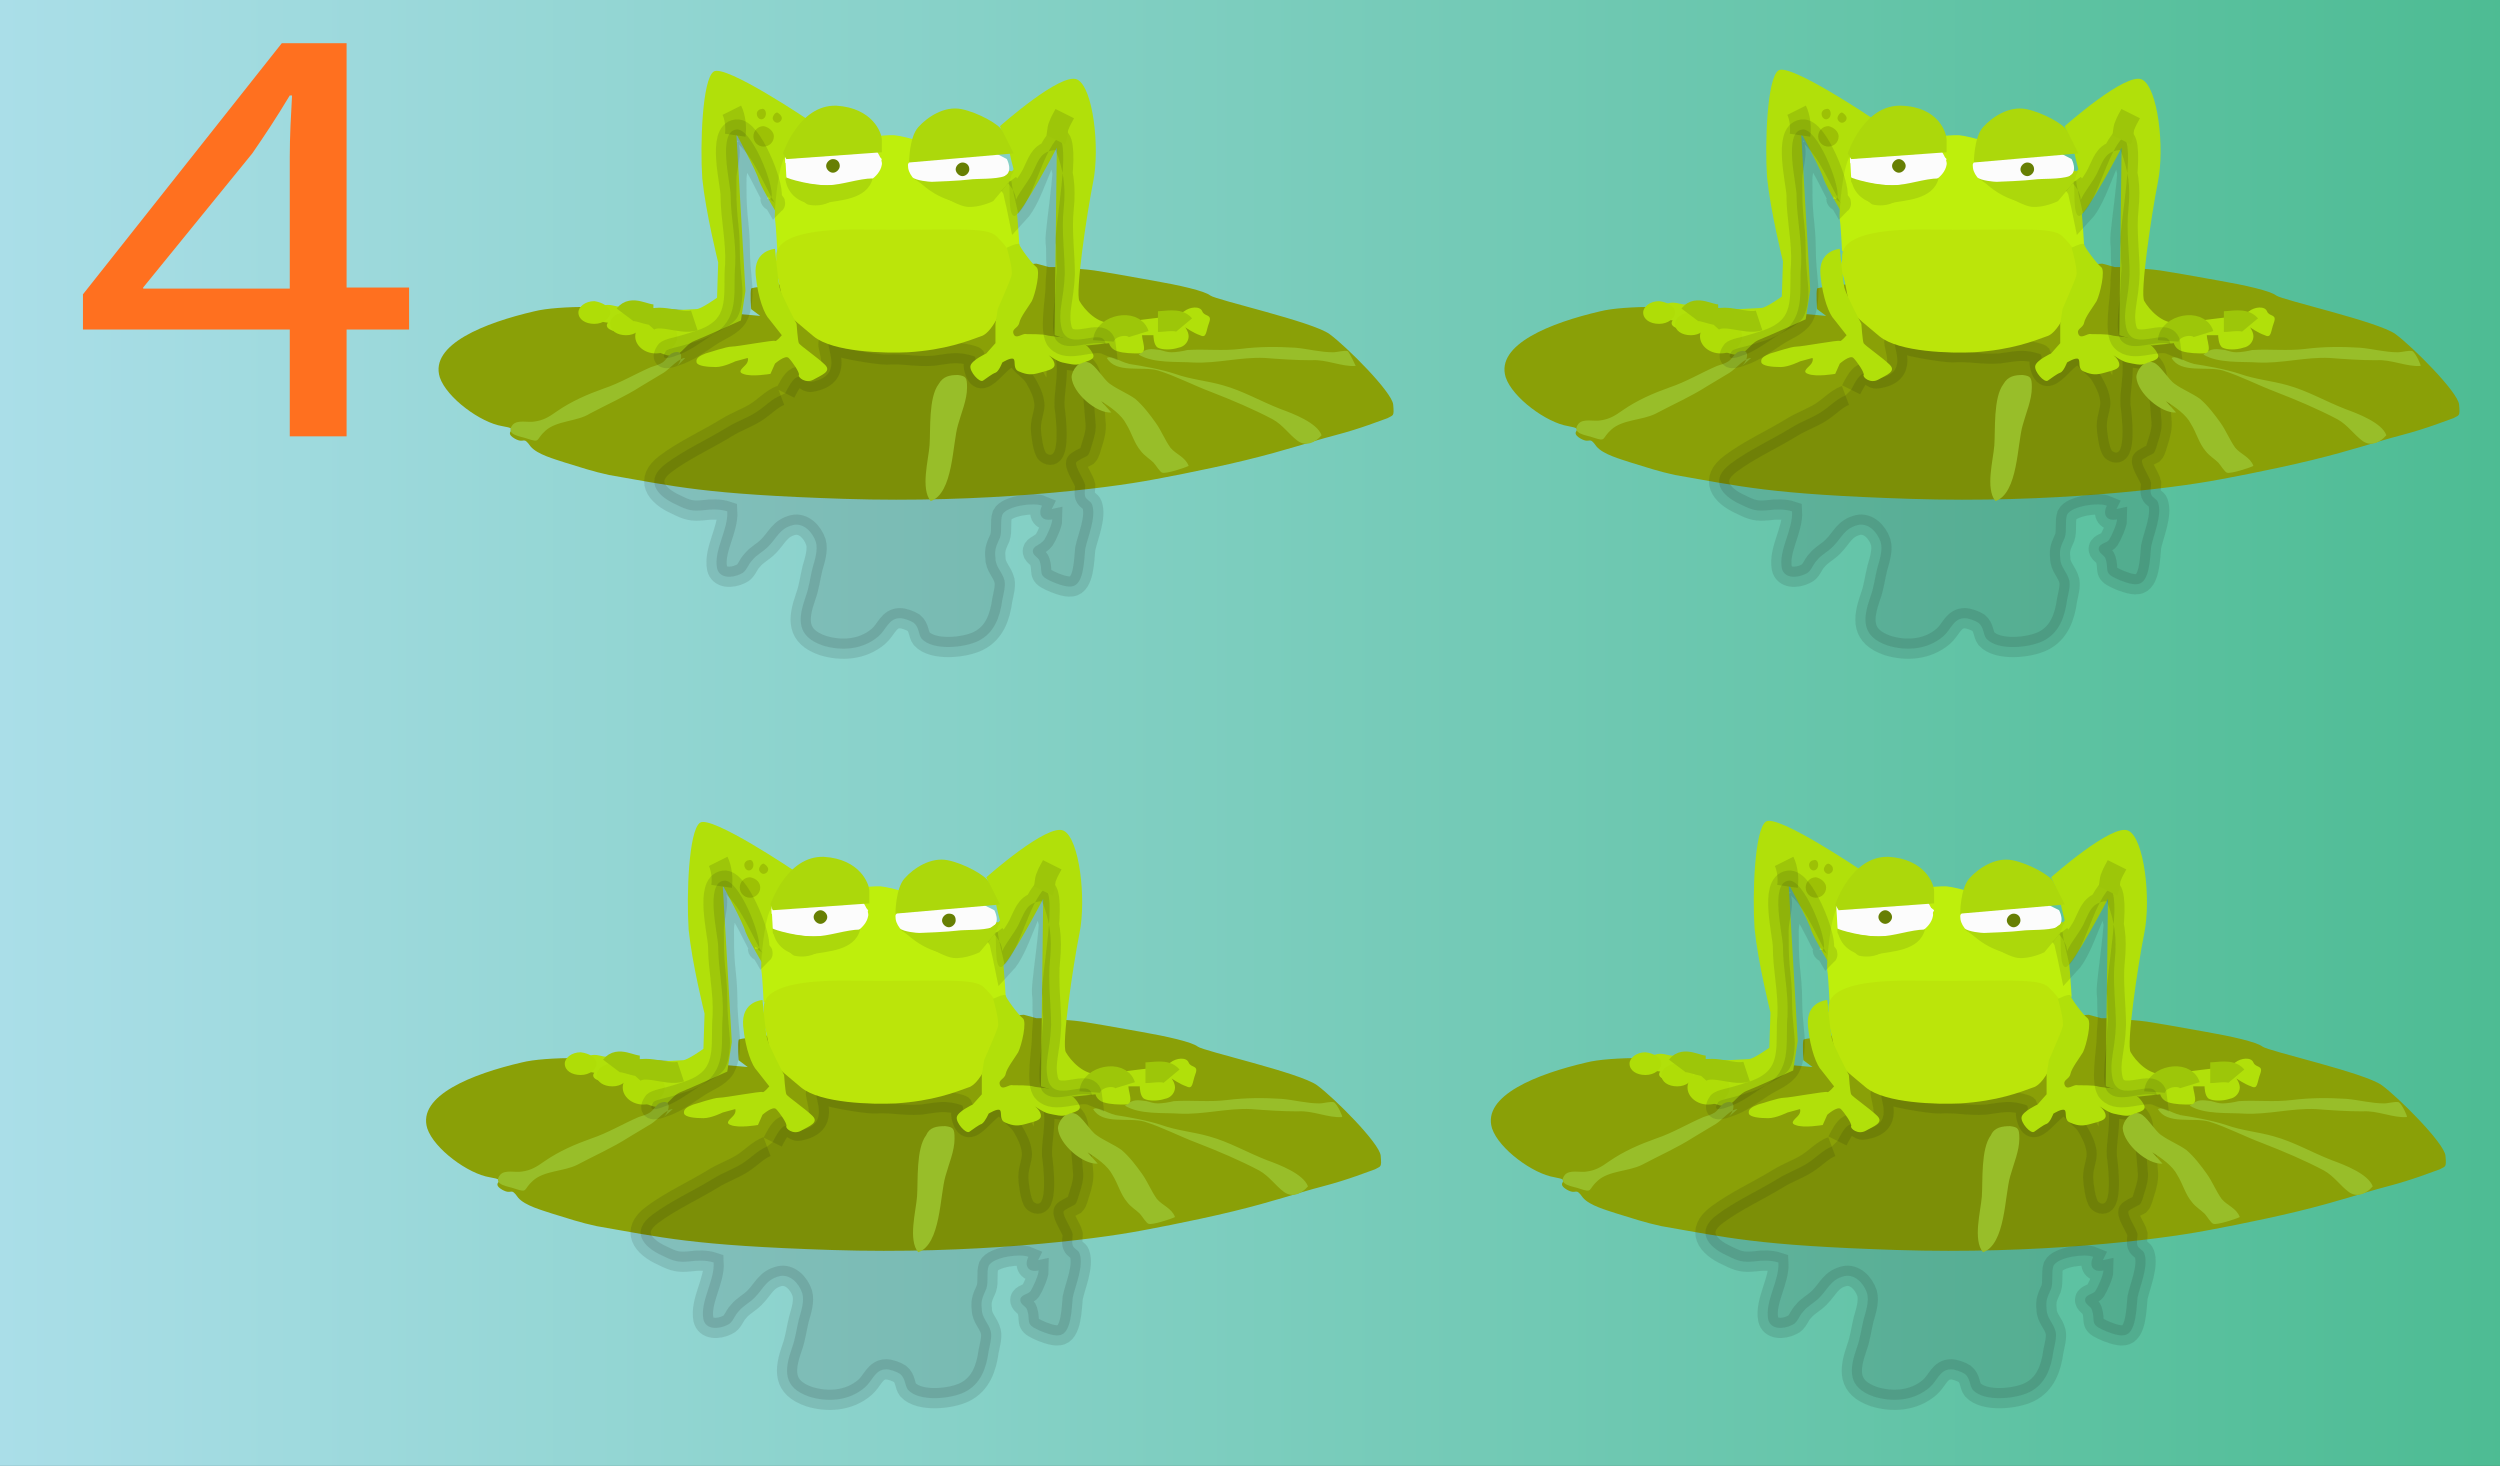 <svg xmlns="http://www.w3.org/2000/svg" version="1.0" viewBox="0 0 220 129"><rect x="0" y="0" width="220" height="129" fill="#333333" stroke="none"/><switch><g><linearGradient id="a" x2="220.72" y1="64.75" y2="64.75" gradientUnits="userSpaceOnUse"><stop offset="0" stop-color="#aadee8"/><stop offset="1" stop-color="#4dbc93"/></linearGradient><path fill="url(#a)" d="M0 0h220.7v129.5H0z"/><path fill="#FF701F" d="M25.5 38.5V29H7.3v-3.1L24.8 3.8h5.7v21.5H36V29h-5.5v9.4h-5zm0-13.2V13.8c0-1.8.1-3.6.2-5.4h-.2c-1.2 2-2.2 3.5-3.3 5.1l-9.6 11.8v.1h12.9z"/><path fill="#8AA007" d="M183.8 89.3s-25 1.8-25.1 2.2c-.1.4 0 1.8 0 1.8l.8.6s-15.6-1.5-19.9-.4c-4.3 1-9.2 2.9-8.3 5.8.6 1.8 3.6 4 5.5 4.3 1.7.3-.1.4 1.1 1.1.9.5.7-.3 1.4.7.6.7 2.1 1.1 3 1.4 1.3.4 2.5.8 3.9 1.1 5.8 1 8.3 1.7 20.7 2.1 12.4.4 23-.9 27.2-1.7 0 0 4.4-.8 8.1-1.7 3.7-.9 5.6-1.6 7.9-2.2 2.3-.6 4-1.3 4.6-1.5.5-.3.6-.1.5-1.2-.1-1.1-4.1-5.1-5.6-6.2-1.5-1.1-10-3-10.5-3.4-.5-.4-2.7-.9-5-1.3-2.2-.4-4.5-.8-5.2-.9-.6-.1-2.2-.2-3.4-.3h-.6"/><path fill="#B1E00A" d="M153.6 94.3s-1.5-.1-2.5 0c-.7.1-1.1.4-1.3.9l-.3.6c-.4 1 .3.9 1.6 1.4 1.4.5 1.6-.8 2.6-1.2 1-.4 4.1-1.8 4.1-1.8l.4-2.6-.8-13.8s1.8 3.3 2 4.1c.3.8 1.8 3.3 1.8 3.3l.2-3.2s1.1-1.6.7-2.3c-.5-.7.3-1.1.5-1.7.2-.6 1.2-1.4 1.2-1.4s-7.4-5-8.4-4.3c-1 .7-1.2 6.4-1 9.4.3 3 1.4 7.4 1.4 7.4l-.1 3.1s-1.4 1-1.8 1c-.4 0-3.8.3-4.5 0-.7-.3-1.8-.3-2.2-.3-.4 0-1-.3-1.5-.1-.6.1-1.5 1.2-1.5 1.2l1.9.3s-.4.4.4.7c.8.3 2 0 2 0l5.1-.7z"/><path fill="#0A0A0A" stroke="#0A0A0A" stroke-width="1.782" d="M161.2 100.9c-.8.3-1.4 1-2.2 1.5-.8.5-1.7.8-2.5 1.3-1.8 1.1-3.8 2-5.4 3.2-1.9 1.4-.9 2.8.9 3.6 1 .5 1.4.6 2.4.5.7-.1 1.5-.1 2.1.1.1 1.6-1.2 3.4-.9 5 .2.9 1.3.9 2.1.5.5-.2.6-.8 1-1.2.4-.5.9-.7 1.4-1.2.8-.8 1-1.6 2.2-1.9.9-.2 1.7.6 2 1.5.2.7-.1 1.6-.3 2.3-.2.8-.3 1.7-.6 2.5-.7 2-.8 3.5 1.5 4.3 1.6.5 3.5.4 4.9-.8.7-.6.9-1.6 1.9-1.6.3 0 .9.2 1.2.4.5.4.4 1 .7 1.4 1 1.1 3.8.8 5 .2 1.4-.7 1.9-2.1 2.1-3.6.1-.5.3-1.2.2-1.7-.2-.8-.8-1.2-.8-2-.1-.8.1-1.1.4-1.8.2-.6 0-1.4.2-2 .4-.8 2.8-1.1 3.5-.8-.4.8 0 1.4.9 1.2 0 .4-.5 1.5-.7 1.8-.2.3-.8.3-.9.7-.1.5.5.6.6 1 .3.9-.2 1.2.9 1.7.4.2 1.4.6 1.9.5 1.1-.1 1.1-2.4 1.2-3.3.2-1 1-2.8.6-3.9-.1-.3-.5-.4-.6-.7-.1-.3 0-.7 0-1-.1-.5-.9-1.6-.8-2 0-.1.8-.5 1-.6.2-.2.3-.7.4-1 .2-.6.4-1.3.3-2-.1-1.3-.2-2.6-.4-3.8-.2-1.7-1.7-1.6-3.1-1.7.3 1.3-.2 3-.1 4.3.1.6.6 4.9-.7 4-.3-.2-.5-1.8-.5-2.2 0-.9.4-1.5.3-2.3-.1-.8-.4-1.4-.8-2.1-.3-.5-.5-.6-.9-1-.2-.1-.7-.8-.9-.9-1.2-.4-3 3.7-3.6.9-.1-.4.3-.5.1-.9-.1-.1-1-.3-1.2-.3-.8-.1-1.7.1-2.5.2-1.6.1-2.5-.2-4.1-.1-.8 0-4.7-.6-5.1-1.1-.1.8 1.3 3-1.5 3.4-.5.1-.7-.6-1.3-.4-.4.2-.8 1-1 1.4" opacity=".11"/><path fill="#98BE29" d="M175.2 99.9c-.9 1.2-.7 4-.8 5.4-.1 1.3-.8 3.8.1 4.9 2-.7 1.9-5 2.4-6.7.3-1.1.8-2.2.8-3.3 0-.9-.1-1-.8-1.1-.7 0-1.4.1-1.7.8m14.2 1.5c.8.5 1.8 1.2 2.2 2 .5.8.7 1.7 1.3 2.4.3.4.8.7 1.1 1 .2.2.6.9.8.9.3.1 1.9-.4 2.3-.6-.3-.8-1.1-1-1.6-1.6-.5-.7-.8-1.5-1.3-2.2-.5-.7-1.1-1.5-1.8-2.1-.7-.5-1.5-.8-2.2-1.3-.6-.4-1.3-1.7-1.9-1.9-.8-.3-1.5.7-1.5 1.3.1 1.4 2.2 3.2 3.5 3.1m1.4-4.3c1.3.2 3 .5 4.2.9 1.4.5 2.8.6 4.2 1 1.8.5 3.3 1.4 5.1 2.1 1.1.4 3.2 1.2 3.6 2.3-.6.7-1.4 1-2.1.5-.8-.6-1.3-1.4-2.2-1.9-1.7-.9-3.6-1.7-5.4-2.4-1.6-.6-3.1-1.4-4.7-1.9-1.4-.4-3.7.3-4.5-1.1.5-.3 1.5.6 2.2.5m19.7.2c-1.2.1-2.6-.6-3.9-.5-1.4 0-2.8-.1-4.1-.2-2.1-.1-4.2.5-6.3.4-1.4-.1-3.5.1-4.8-.7.7-.6 1.1-.5 1.9-.4.4.1.6.2 1 .2s1-.1 1.4-.2c1.6-.1 3.1.1 4.7-.1s3.2-.2 4.8-.1c1.1.1 2.2.4 3.3.4.4 0 1-.2 1.3-.1.3.2.8 1.3.7 1.3zm-58.9-.7c-.6 0-1.4 1-1.9 1.3-.7.4-1.3.8-2 1.2-1.4.9-3 1.6-4.5 2.4-1.2.6-2.9.5-3.9 1.4-.9.8-.4 1.1-1.6.7-.5-.2-2-.3-1.3-1.2.4-.5 1.4-.2 1.9-.3.8-.1 1.3-.4 2-.9 1.3-.9 2.7-1.5 4.1-2 1.5-.5 2.8-1.3 4.2-1.9.3-.1.7-.2 1-.4.3-.2.5-.6.8-.8 1.1-.5 1 .6.4 1.2"/><path fill="#BEEF0C" d="M182.3 87.7s-.2-3.8-.5-5.2c-.3-1.4-8.4-4.3-10.5-4.5-2.1-.1-9 1.3-9.6 1.9-.6.6-1 4.8-.9 5.5.1.6.2 2.8.2 2.8h10.3c1.3 0 6.1.9 6.6 1.1.4.3 4.4-1.6 4.4-1.6z"/><path fill="#BBE50A" d="M160.9 89c.1-.4-.9-2.8 7.4-2.7 8.3.1 11.1-.3 12 .6.9.9 1.8 1.9 1.4 3.6-.4 1.7-1.6 4.9-2.8 5.2-1.1.4-3.1 1.2-6.4 1.4-2 .1-6.6 0-8.3-1.4-.8-.7-2.3-1.8-2.6-2.5-.2-.8-.4-2.3-.6-2.8-.4-.6-.1-1.4-.1-1.4z"/><path fill="#AFDD07" d="M146.2 93.6c0 .5-.6 1-1.4 1-.8 0-1.4-.4-1.4-1 0-.5.6-1 1.4-1 .8.1 1.4.5 1.4 1zm2.8 1c0 .5-.6 1-1.4 1-.8 0-1.4-.4-1.4-1 0-.5.6-1 1.4-1 .8 0 1.4.5 1.4 1z"/><path fill="#AFDD07" d="M152.2 95.7c0 .8-.8 1.5-1.9 1.5-1 0-1.8-.7-1.8-1.5s.8-1.5 1.8-1.5 1.9.7 1.9 1.5z"/><path fill="#B1E00A" d="M160.8 88s-1.9.1-1.7 2.3c.2 2.1.8 3.5 1.2 3.9.4.5 1.1 1.4 1.1 1.4s-.5.6-.6.5c-.1-.1-3.3.5-3.8.5s-1.9.5-2.3.6c-.5.2-.9.4-.8.8.1.3.9.4 1.7.4.7 0 1.7-.5 1.7-.5l1.1-.3s.1.2-.1.5-.9.7-.3.9c.7.3 2.4 0 2.4 0l.4-.9s.9-.8 1.2-.5c.3.3 1 1.3.9 1.5-.1.2.6.8 1.3.4.7-.4 1.6-.7 1-1.3-.6-.6-2.2-1.7-2.3-1.9-.1-.2-.2-1.7-.2-1.7s-1.4-2.7-1.5-3.2c-.1-.5-.3-2.4-.3-2.4l-.1-1zm19.3 6.6v1.7l-.8.9s-1.3.6-1.4 1.1c-.1.5.8 1.5 1.1 1.3.3-.2.8-.6 1.1-.7.3-.1.6-.9.6-.9s.8-.5 1-.3c.2.2-.1.9.5 1.1.7.3 1.1.3 1.8.1.7-.2 1.3-.3 1.3-.7 0-.5-.6-.9-.6-.9s.8.6 1.3.7c.5.1 1.2.3 1.6.1.4-.2 1.3-.3 1.1-.8-.2-.5-.8-1.1-1.4-1.3-.6-.2-2.5-.3-2.7-.4-.3-.1-1.5-.1-1.8-.1-.3-.1-.9.5-1.1 0-.2-.5.4-.5.5-1 .1-.5.8-1.4 1.1-1.9.3-.6.8-2.7.4-3-.4-.3-1.5-1.8-1.5-2-.1-.2-1.1.3-1.1.3s.6 2 .4 2.5c-.1.4-1.2 2.9-1.2 2.9l-.2 1.3z"/><path fill="#B1E00A" d="M180.5 77.2s5.4-4.8 6.8-4.1c1.4.7 2 6 1.4 9-.6 3-1.6 9.9-1.2 10.5.4.7 1.6 2.1 3 1.9 1.3-.1 3.6-.4 3.6-.4s2.1-.2 2.6-.6c.5-.4 1.4-.5 1.6 0 .2.5.9.2.6 1-.3.8-.2 1.4-.8 1.1-.6-.2-1.3-.7-1.3-.7s.3.4.3.8-.3.9-.9 1c-.6.2-1.4.2-1.8 0-.4-.2-.4-1.1-.4-1.1h-1s0 .2.1.6c.1.5.2 1-.4 1-.5 0-1.3 0-1.9-.2-.6-.2-.7-.7-.7-.7l-1.9.2-2.9-.9.2-16.5s-3.1 5.9-3.7 6c-.6.1-.4-2.4-.5-3-.1-.6.4-1.1.4-1.1s-.3-1.1-.4-1.7c-.1-.6-.8-2.1-.8-2.1z"/><path fill="#FCFCFC" d="M170.2 80.1s-.7 1.5-1.2 1.6c-.4.1-3.3-.2-3.7 0-.4.2-2.2.7-2.5 0-.3-.6-1.1-1.3-1.1-1.3V80s3.4-.2 4.1-.3c.7 0 2.8.3 3.4 0 .5-.1 1 .4 1 .4z"/><path fill="#ACD80B" d="M169 81.8s-2.3 1.3-3.2 1.9c-.8.6-1.8.5-2.2.4-.4-.1-1.9-2-1.9-2V81s1.1-.8 1.1 0 1.1 1.2 1.8 1c.7-.2 2.7-.3 2.7-.3l1.7.1zm5-.1l6.6-.7 1.1.2s-.5.7-.5 1c-.1.2-1.3 1.6-1.3 1.6s-1.2.6-2.3.5c-1.2-.1-4.7-2.5-4.7-2.5"/><path fill="#FCFCFC" d="M161.6 79.9s.1 1.6.1 1.8c0 .1 2.4.8 3.9.7 1.5-.1 2.7 0 2.7 0s1.6-.6 1.8-1.8c.1-.4-.5-1.3-.5-1.3s-4.9-.2-5.4-.2c-.4 0-2 .3-2.3.2-.3-.1-.3.5-.3.5"/><path fill="#ACD80B" d="M161.5 79.6s1.4-4.3 4.7-4.2c3.2.2 4 2.4 4 3v1.1l-8.4.6-.3-.5z"/><path fill="#FCFCFC" d="M181.2 80.1s.6 1.1-.2 1.5c-.8.3-2.4.2-3.1.3-.7.1-3.1.2-3.3.2-.2 0-1.4-.1-1.7-.4-.3-.4-.4-.7-.4-1.1 0-.4 2-1.7 2.8-1.5.8.2 3-.1 3.6 0 .4 0 2.3 1 2.3 1z"/><path fill="#ACD80B" d="M172.5 80.4s0-2.2.8-3.1c.8-.9 2.3-1.9 3.8-1.6 1.5.3 3.4 1.4 3.6 1.9l1 2-9.2.8z"/><path fill="#677F03" d="M177.8 81c0 .3-.3.6-.6.6s-.6-.3-.6-.6.3-.6.6-.6.6.2.6.6z"/><path fill="#9DC105" d="M160.7 78.1c0 .5-.4.9-.9.9s-.9-.4-.9-.9.4-.9.9-.9c.5.1.9.5.9.9zm-.7-2c0 .3-.2.5-.4.5s-.4-.2-.4-.5c0-.2.2-.4.4-.4.2-.1.4.1.4.4zm1.3.4c0 .2-.2.4-.4.4s-.4-.2-.4-.4.2-.5.4-.5c.3.1.4.3.4.5z"/><path fill="none" stroke="#9DC609" stroke-width="1.825" d="M157.3 78c.1-.7 0-1.6-.3-2.2m-7.5 18.7c.9-1 3 .2 4.2-.2m-6.1-.5c.6-.8 1.7 0 2.5 0m42.6 1.7c-.4-1.3-3-.8-3.1.6m4.9-1.7c.7 0 1.8-.3 2.3.3"/><path fill="#0A0A0A" stroke="#0A0A0A" stroke-width="1.782" d="M160.5 83.4c.2-1.1-1.8-6.1-3.1-5.9-1.7.2-.5 4.8-.5 5.8 0 2 .5 4 .4 6.1-.2 2.1.4 4.5-1.6 5.9-.8.6-2 .9-3 1.2-.3.1-1.4.3-1.5.5-.6.9.4.6.9.4 1-.3 2.1-1.1 3-1.7.9-.6 1.9-.9 2.4-1.7.4-.7.5-2.1.4-2.9-.1-1.1-.2-2-.2-3.1 0-1-.1-2-.2-2.9-.1-1.1-.1-2-.1-3.2 0-.9.5-2.2.2-3.1 1.4 1.3 2.3 3.7 3.2 5.2.1-.1-.4-.2-.4-.4m21.1-1.6c.1.9.4 1.9.6 2.9 1.4-1.5 2.1-5.2 3.5-6.7 1.2.3-.3 7.9-.2 9.2.1.7 0 1.4.1 2.1 0 .6-.1 1.1-.1 1.8 0 1.1-.6 4.1.1 4.8 1 1.1 3.1-.2 4.3.3-.2-1.7-3.4.9-3.9-1.5-.3-1.5.2-2.3.3-4.7 0-1.7-.3-3.9-.1-5.7.2-2 0-3.4-.7-5.2-1.3.1-1.5.9-1.9 1.7-.4 1-1.2 1.8-1.6 2.7 0-.6-.4-1.1-.7-1.5" opacity=".11"/><path fill="none" stroke="#9DC609" stroke-width="1.825" d="M186.3 76.1c-.1.2-.4.7-.5 1-.2.4-.1.9-.3 1.3"/><path fill="#ACD80B" d="M161.7 81.8c.2 1.7 1.8 2.5 3.3 2.2 1.5-.3 3.9-.3 4.4-2.2-1.2 0-2.8.6-4 .6-1.2 0-2.6-.2-3.7-.6m11.6.2c1.2 1.2 2.8 2 4.5 2 .8 0 1.6-.2 2.2-.6.6-.4 1.6-1.4 1.5-2.1-.3 0-.6.4-1 .6-.3.1-.7.1-1 .2-.7.1-1.4.1-2.1.1-.7 0-1.3-.1-2 0-.6 0-1.3.1-2.1-.2"/><path fill="#677F03" d="M166.5 80.7c0 .3-.3.6-.6.6s-.6-.3-.6-.6.3-.6.6-.6.6.3.6.6z"/><path fill="#8AA007" d="M90.1 89.3s-25 1.8-25.1 2.2c-.1.4 0 1.8 0 1.8l.8.6s-15.6-1.5-19.9-.4c-4.3 1-9.2 2.9-8.3 5.8.6 1.8 3.6 4 5.5 4.3 1.8.3-.1.4 1.1 1.1.9.5.7-.3 1.4.7.6.7 2.1 1.1 3 1.4 1.3.4 2.5.8 3.9 1.1 5.8 1 8.3 1.7 20.7 2.1 12.4.4 23-.9 27.2-1.7 0 0 4.4-.8 8.1-1.7 3.7-.9 5.6-1.6 7.9-2.2 2.3-.6 4-1.3 4.6-1.5.5-.3.6-.1.5-1.2-.1-1.1-4.1-5.1-5.6-6.2-1.5-1.1-10-3-10.5-3.4-.5-.4-2.7-.9-5-1.3-2.2-.4-4.5-.8-5.2-.9-.6-.1-2.2-.2-3.4-.3h-.6"/><path fill="#B1E00A" d="M59.8 94.3s-1.5-.1-2.5 0c-.7.1-1.1.4-1.3.9-.1.2-.2.4-.3.7-.4 1 .3.9 1.6 1.4 1.4.5 1.6-.8 2.6-1.2 1-.4 4.1-1.8 4.1-1.8l.4-2.6-.8-13.8s1.8 3.3 2 4.1c.3.8 1.8 3.3 1.8 3.3l.2-3.2s1.1-1.6.7-2.3c-.5-.7.3-1.1.5-1.7.2-.6 1.2-1.4 1.2-1.4s-7.4-5-8.4-4.3c-1 .7-1.2 6.4-1 9.4.3 3 1.4 7.4 1.4 7.4l-.1 3.1s-1.4 1-1.8 1c-.4 0-3.8.3-4.5 0-.7-.3-1.8-.3-2.2-.3-.4 0-1-.3-1.5-.1-.6.1-1.5 1.2-1.5 1.2l1.9.3s-.4.4.4.7c.8.3 2 0 2 0l5.1-.8z"/><path fill="#0A0A0A" stroke="#0A0A0A" stroke-width="1.782" d="M67.5 100.9c-.8.3-1.4 1-2.2 1.5-.8.5-1.7.8-2.5 1.3-1.8 1.1-3.8 2-5.4 3.2-1.9 1.4-.9 2.8.9 3.6 1 .5 1.4.6 2.4.5.7-.1 1.5-.1 2.1.1.1 1.6-1.2 3.4-.9 5 .2.9 1.3.9 2.1.5.5-.2.6-.8 1-1.2.4-.5.9-.7 1.4-1.2.8-.8 1-1.6 2.2-1.9.9-.2 1.7.6 2 1.5.2.7-.1 1.6-.3 2.3-.2.8-.3 1.7-.6 2.5-.7 2-.8 3.5 1.5 4.3 1.6.5 3.5.4 4.9-.8.7-.6.9-1.6 1.9-1.6.3 0 .9.2 1.2.4.5.4.4 1 .7 1.4 1 1.1 3.8.8 5 .2 1.4-.7 1.9-2.1 2.1-3.6.1-.5.3-1.2.2-1.7-.2-.8-.8-1.2-.8-2-.1-.8.1-1.1.4-1.8.2-.6 0-1.4.2-2 .4-.8 2.8-1.1 3.5-.8-.4.8 0 1.4.9 1.2 0 .4-.5 1.5-.7 1.8-.2.3-.8.3-.9.7-.1.5.5.6.6 1 .3.9-.2 1.2.9 1.7.4.2 1.4.6 1.9.5 1.1-.1 1.1-2.4 1.2-3.3.2-1 1-2.8.6-3.9-.1-.3-.5-.4-.6-.7-.1-.3 0-.7 0-1-.1-.5-.9-1.6-.8-2 0-.1.8-.5 1-.6.2-.2.3-.7.4-1 .2-.6.4-1.3.3-2-.1-1.3-.2-2.6-.4-3.8-.2-1.7-1.7-1.6-3.1-1.7.3 1.3-.2 3-.1 4.3.1.6.6 4.9-.7 4-.3-.2-.5-1.8-.5-2.2 0-.9.4-1.5.3-2.3-.1-.8-.4-1.4-.8-2.1-.3-.5-.5-.6-.9-1-.2-.1-.7-.8-.9-.9-1.2-.4-3 3.7-3.6.9-.1-.4.3-.5.1-.9-.1-.1-1-.3-1.2-.3-.8-.1-1.7.1-2.5.2-1.6.1-2.5-.2-4.1-.1-.8 0-4.7-.6-5.1-1.1-.1.8 1.3 3-1.5 3.5-.5.1-.7-.6-1.3-.4-.4.2-.8 1-1 1.4" opacity=".11"/><path fill="#98BE29" d="M81.5 99.9c-.9 1.2-.7 4-.8 5.4-.1 1.3-.8 3.8.1 4.9 2-.7 1.9-5 2.4-6.7.3-1.1.8-2.2.8-3.3 0-.9-.1-1-.8-1.1-.8 0-1.4.1-1.7.8m14.2 1.5c.8.5 1.8 1.2 2.2 2 .5.8.7 1.7 1.3 2.4.3.4.8.7 1.1 1 .2.2.6.9.8.9.3.1 1.9-.4 2.3-.6-.3-.8-1.1-1-1.6-1.6-.5-.7-.8-1.5-1.3-2.2-.5-.7-1.1-1.5-1.8-2.1-.7-.5-1.5-.8-2.2-1.3-.6-.4-1.3-1.7-1.9-1.9-.8-.3-1.5.7-1.5 1.3.1 1.4 2.2 3.2 3.5 3.1m1.4-4.3c1.3.2 3 .5 4.2.9 1.4.5 2.8.6 4.2 1 1.8.5 3.3 1.4 5.1 2.1 1.1.4 3.2 1.2 3.6 2.3-.6.7-1.4 1-2.1.5-.8-.6-1.3-1.4-2.2-1.9-1.7-.9-3.6-1.7-5.4-2.4-1.6-.6-3.1-1.4-4.7-1.9-1.4-.4-3.7.3-4.5-1.1.5-.3 1.5.6 2.2.5m19.7.2c-1.2.1-2.6-.6-3.9-.5-1.4 0-2.8-.1-4.1-.2-2.1-.1-4.2.5-6.3.4-1.4-.1-3.5.1-4.8-.7.7-.6 1.1-.5 1.9-.4.4.1.6.2 1 .2s1-.1 1.4-.2c1.6-.1 3.1.1 4.7-.1s3.2-.2 4.8-.1c1.1.1 2.2.4 3.3.4.4 0 1-.2 1.3-.1.3.2.8 1.3.7 1.3zm-58.9-.7c-.6 0-1.4 1-1.9 1.3-.7.4-1.3.8-2 1.2-1.4.9-3 1.6-4.5 2.4-1.2.6-2.9.5-3.9 1.4-.9.8-.4 1.1-1.6.7-.5-.2-2-.3-1.3-1.2.4-.5 1.4-.2 1.9-.3.8-.1 1.3-.4 2-.9 1.3-.9 2.7-1.5 4.1-2 1.5-.5 2.8-1.3 4.2-1.9.3-.1.7-.2 1-.4.3-.2.5-.6.8-.8 1.1-.5 1 .6.4 1.2"/><path fill="#BEEF0C" d="M88.5 87.7s-.2-3.8-.5-5.2c-.3-1.4-8.4-4.3-10.5-4.5-2.1-.1-9 1.3-9.6 1.9-.6.6-1 4.8-.9 5.5.1.6.2 2.8.2 2.8h10.3c1.3 0 6.1.9 6.6 1.1.5.3 4.4-1.6 4.4-1.6z"/><path fill="#BBE50A" d="M67.2 89c.1-.4-.9-2.8 7.4-2.7 8.3.1 11.1-.3 12 .6.9.9 1.8 1.9 1.4 3.6-.4 1.7-1.6 4.9-2.8 5.2-1.1.4-3.1 1.2-6.4 1.4-2 .1-6.6 0-8.3-1.4-.8-.7-2.3-1.8-2.6-2.5-.2-.8-.4-2.3-.6-2.8-.4-.6-.1-1.4-.1-1.4z"/><path fill="#AFDD07" d="M52.5 93.6c0 .5-.6 1-1.4 1-.8 0-1.4-.4-1.4-1 0-.5.6-1 1.4-1 .8.1 1.4.5 1.4 1zm2.8 1c0 .5-.6 1-1.4 1-.8 0-1.4-.4-1.4-1 0-.5.6-1 1.4-1 .8 0 1.4.5 1.4 1z"/><path fill="#AFDD07" d="M58.5 95.7c0 .8-.8 1.5-1.9 1.5-1 0-1.8-.7-1.8-1.5s.8-1.5 1.8-1.5 1.9.7 1.9 1.5z"/><path fill="#B1E00A" d="M67.1 88s-1.9.1-1.7 2.3c.2 2.1.8 3.5 1.2 3.9.4.5 1.1 1.4 1.1 1.4s-.5.6-.6.5c-.1-.1-3.3.5-3.8.5s-1.9.5-2.3.6c-.5.2-.9.4-.8.8.1.3.9.4 1.7.4.7 0 1.7-.5 1.7-.5l1.1-.3s.1.2-.1.5-.9.7-.3.9c.7.3 2.4 0 2.4 0l.4-.9s.9-.8 1.2-.5c.3.3 1 1.3.9 1.5-.1.2.6.8 1.3.4.7-.4 1.6-.7 1-1.3-.6-.6-2.2-1.7-2.3-1.9-.1-.2-.2-1.7-.2-1.7s-1.4-2.7-1.5-3.2c-.1-.5-.3-2.4-.3-2.4l-.1-1zm19.3 6.6v1.7l-.8.9s-1.3.6-1.4 1.1c-.1.5.8 1.5 1.1 1.3.3-.2.8-.6 1.1-.7.3-.2.6-.9.6-.9s.8-.5 1-.3c.2.2-.1.9.5 1.1.7.3 1.1.3 1.8.1.7-.2 1.3-.3 1.3-.7 0-.5-.6-.9-.6-.9s.8.6 1.3.7c.5.1 1.2.3 1.6.1.4-.2 1.3-.3 1.1-.8-.2-.5-.8-1.1-1.4-1.3-.6-.2-2.5-.3-2.7-.4-.3-.1-1.5-.1-1.8-.1-.3-.1-.9.5-1.1 0-.2-.5.4-.5.5-1 .1-.5.8-1.4 1.1-1.9.3-.6.8-2.7.4-3s-1.5-1.8-1.5-2c-.1-.2-1.1.3-1.1.3s.6 2 .4 2.5c-.1.4-1.2 2.9-1.2 2.9l-.2 1.3z"/><path fill="#B1E00A" d="M86.8 77.2s5.4-4.8 6.8-4.1c1.4.7 2 6 1.4 9-.6 3-1.6 9.9-1.2 10.5.4.7 1.6 2.1 3 1.9 1.3-.1 3.6-.4 3.6-.4s2.1-.2 2.6-.6c.5-.4 1.4-.5 1.6 0 .2.5.9.2.6 1-.3.8-.2 1.4-.8 1.1-.6-.2-1.3-.7-1.3-.7s.3.4.3.8-.3.9-.9 1c-.6.2-1.4.2-1.8 0-.4-.2-.4-1.1-.4-1.1h-1s0 .2.1.6c.1.5.2 1-.4 1-.5 0-1.3 0-1.9-.2-.6-.2-.7-.7-.7-.7l-1.9.2-2.9-.9.2-16.5s-3.1 5.9-3.7 6c-.6.1-.4-2.4-.5-3-.1-.6.4-1.1.4-1.1s-.3-1.1-.4-1.7c-.2-.6-.8-2.1-.8-2.1z"/><path fill="#FCFCFC" d="M76.4 80.1s-.7 1.5-1.2 1.6c-.4.1-3.3-.2-3.7 0-.4.2-2.2.7-2.5 0-.3-.7-1.1-1.3-1.1-1.3V80s3.4-.2 4.1-.3c.7 0 2.8.3 3.4 0 .6-.1 1 .4 1 .4z"/><path fill="#ACD80B" d="M75.3 81.8s-2.3 1.3-3.2 1.9c-.8.6-1.8.5-2.2.4-.4-.1-1.9-2-1.9-2V81s1.1-.8 1.1 0 1.1 1.2 1.8 1c.7-.2 2.7-.3 2.7-.3l1.7.1zm5-.1l6.6-.7 1.1.2s-.5.7-.5 1c-.1.2-1.3 1.6-1.3 1.6s-1.2.6-2.3.5c-1.2-.1-4.7-2.5-4.7-2.5"/><path fill="#FCFCFC" d="M67.9 79.9s.1 1.6.1 1.8c0 .1 2.4.8 3.9.7 1.5-.1 2.7 0 2.7 0s1.6-.6 1.8-1.8c.1-.4-.5-1.3-.5-1.3S71 79 70.5 79c-.4 0-2 .3-2.3.2-.3-.1-.3.5-.3.5"/><path fill="#ACD80B" d="M67.8 79.6s1.4-4.3 4.7-4.2c3.2.2 4 2.4 4 3v1.1l-8.5.6-.2-.5z"/><path fill="#FCFCFC" d="M87.5 80.1s.6 1.1-.2 1.5c-.8.3-2.4.2-3.1.3-.7.1-3.1.2-3.3.2-.2 0-1.4-.1-1.7-.4-.3-.4-.4-.7-.4-1.1 0-.4 2-1.7 2.8-1.5.8.2 3-.1 3.6 0 .4 0 2.3 1 2.3 1z"/><path fill="#ACD80B" d="M78.8 80.4s0-2.2.8-3.1c.8-.9 2.3-1.9 3.8-1.6 1.5.3 3.4 1.4 3.6 1.9l1 2-9.2.8z"/><path fill="#677F03" d="M84.1 81c0 .3-.3.6-.6.6s-.6-.3-.6-.6.3-.6.6-.6c.4 0 .6.2.6.6z"/><path fill="#9DC105" d="M66.9 78.1c0 .5-.4.9-.9.9s-.9-.4-.9-.9.4-.9.9-.9c.6.1.9.5.9.9zm-.6-2c0 .3-.2.5-.4.5s-.4-.2-.4-.5c0-.2.2-.4.4-.4.2-.1.4.1.4.4zm1.3.4c0 .2-.2.4-.4.4s-.4-.2-.4-.4.2-.5.4-.5c.2.1.4.3.4.5z"/><path fill="none" stroke="#9DC609" stroke-width="1.825" d="M63.5 78c.1-.7 0-1.6-.3-2.2m-7.5 18.7c.9-1 3 .2 4.2-.2m-6.1-.5c.6-.8 1.7 0 2.5 0M99 95.5c-.4-1.3-3-.8-3.1.6m4.9-1.7c.7 0 1.8-.3 2.3.3"/><path fill="#0A0A0A" stroke="#0A0A0A" stroke-width="1.782" d="M66.8 83.4c.2-1.1-1.8-6.1-3.1-5.9-1.7.2-.5 4.8-.5 5.8 0 2 .5 4 .4 6.1-.2 2.1.4 4.5-1.6 5.9-.8.6-2 .9-3 1.2-.3.1-1.4.3-1.5.5-.6.9.4.6.9.4 1-.3 2.1-1.1 3-1.7.9-.6 1.9-.9 2.4-1.7.4-.7.5-2.1.4-2.9-.1-1.1-.2-2.1-.2-3.2 0-1-.1-2-.2-2.9-.1-1.1-.1-2-.1-3.2 0-.9.5-2.2.2-3.1 1.4 1.3 2.3 3.7 3.2 5.2.1-.1-.4-.2-.4-.4M87.8 82c.1.9.4 1.9.6 2.9 1.4-1.5 2.1-5.2 3.5-6.7 1.2.3-.3 7.9-.2 9.2.1.7 0 1.4.1 2.1 0 .6-.1 1.1-.1 1.8 0 1.1-.6 4.1.1 4.8 1 1.1 3.1-.2 4.3.3-.2-1.7-3.4.9-3.9-1.5-.3-1.5.2-2.3.3-4.7 0-1.7-.3-3.9-.1-5.7.2-2 0-3.4-.7-5.2-1.3.1-1.5.9-1.9 1.7-.4 1-1.2 1.8-1.6 2.7 0-.6-.4-1.1-.7-1.5" opacity=".11"/><path fill="none" stroke="#9DC609" stroke-width="1.825" d="M92.6 76.1c-.1.2-.4.7-.5 1-.2.4-.1.9-.3 1.3"/><path fill="#ACD80B" d="M68 81.8c.2 1.7 1.8 2.5 3.3 2.2 1.5-.3 3.9-.3 4.4-2.2-1.2 0-2.8.6-4 .6-1.3 0-2.6-.2-3.7-.6m11.6.2c1.2 1.2 2.8 2 4.5 2 .8 0 1.6-.2 2.2-.6.6-.4 1.6-1.4 1.5-2.1-.3 0-.6.4-1 .6-.3.1-.7.1-1 .2-.7.1-1.4.1-2.1.1-.7 0-1.3-.1-2 0-.6 0-1.4.1-2.1-.2"/><path fill="#677F03" d="M72.8 80.7c0 .3-.3.6-.6.6s-.6-.3-.6-.6.3-.6.6-.6.6.3.6.6z"/><path fill="#8AA007" d="M185 23.2s-25 1.8-25.1 2.2c-.1.4 0 1.8 0 1.8l.8.6s-15.6-1.5-19.9-.4c-4.3 1-9.2 2.9-8.3 5.8.6 1.8 3.6 4 5.5 4.3 1.7.3-.1.4 1.1 1.1.9.5.7-.3 1.4.7.6.7 2.1 1.1 3 1.4 1.3.4 2.5.8 3.9 1.1 5.8 1 8.3 1.7 20.7 2.1 12.4.4 23-.9 27.2-1.7 0 0 4.4-.8 8.1-1.7 3.7-.9 5.6-1.6 7.9-2.2 2.3-.6 4-1.3 4.6-1.5.5-.3.6-.1.5-1.2-.1-1.1-4.1-5.1-5.6-6.2-1.5-1.1-10-3-10.5-3.4-.5-.4-2.7-.9-5-1.3-2.2-.4-4.5-.8-5.2-.9-.6-.1-2.2-.2-3.4-.3h-.6"/><path fill="#B1E00A" d="M154.7 28.2s-1.5-.1-2.5 0c-.7.1-1.1.4-1.3.9l-.3.6c-.4 1 .3.9 1.6 1.4 1.4.5 1.6-.8 2.6-1.2 1-.4 4.1-1.8 4.1-1.8l.4-2.6-.8-13.8s1.8 3.3 2 4.1c.3.8 1.8 3.3 1.8 3.3l.2-3.2s1.1-1.6.7-2.3c-.5-.7.3-1.1.5-1.7.2-.6 1.2-1.4 1.2-1.4s-7.4-5-8.4-4.3c-1 .7-1.2 6.4-1 9.4.3 3 1.4 7.4 1.4 7.4l-.1 3.1s-1.4 1-1.8 1c-.4 0-3.8.3-4.5 0-.7-.3-1.8-.3-2.2-.3-.4 0-1-.3-1.5-.1-.6.1-1.5 1.2-1.5 1.2l1.9.3s-.4.4.4.7c.8.3 2 0 2 0l5.1-.7z"/><path fill="#0A0A0A" stroke="#0A0A0A" stroke-width="1.782" d="M162.4 34.8c-.8.3-1.4 1-2.2 1.5-.8.5-1.7.8-2.5 1.3-1.8 1.1-3.8 2-5.4 3.2-1.9 1.4-.9 2.8.9 3.6 1 .5 1.4.6 2.4.5.7-.1 1.5-.1 2.1.1.1 1.6-1.2 3.4-.9 5 .2.9 1.3.9 2.1.5.5-.2.6-.8 1-1.2.4-.5.9-.7 1.4-1.2.8-.8 1-1.6 2.2-1.9.9-.2 1.7.6 2 1.5.2.7-.1 1.6-.3 2.3-.2.8-.3 1.7-.6 2.5-.7 2-.8 3.5 1.5 4.3 1.6.5 3.5.4 4.9-.8.7-.6.9-1.6 1.9-1.6.3 0 .9.2 1.2.4.5.4.4 1 .7 1.4 1 1.1 3.8.8 5 .2 1.4-.7 1.9-2.1 2.1-3.6.1-.5.3-1.2.2-1.7-.2-.8-.8-1.2-.8-2-.1-.8.1-1.1.4-1.8.2-.6 0-1.4.2-2 .4-.8 2.8-1.1 3.5-.8-.4.8 0 1.4.9 1.2 0 .4-.5 1.5-.7 1.8-.2.3-.8.3-.9.7-.1.5.5.6.6 1 .3.9-.2 1.2.9 1.7.4.2 1.4.6 1.9.5 1.1-.1 1.1-2.4 1.2-3.3.2-1 1-2.8.6-3.9-.1-.3-.5-.4-.6-.7-.1-.3 0-.7 0-1-.1-.5-.9-1.6-.8-2 0-.1.8-.5 1-.6.2-.2.3-.7.4-1 .2-.6.4-1.3.3-2-.1-1.3-.2-2.6-.4-3.8-.2-1.7-1.7-1.6-3.1-1.7.3 1.3-.2 3-.1 4.3.1.6.6 4.9-.7 4-.3-.2-.5-1.8-.5-2.2 0-.9.4-1.5.3-2.3-.1-.8-.4-1.4-.8-2.1-.3-.5-.5-.6-.9-1-.2-.1-.7-.8-.9-.9-1.2-.4-3 3.7-3.6.9-.1-.4.3-.5.1-.9-.1-.1-1-.3-1.2-.3-.8-.1-1.7.1-2.5.2-1.6.1-2.5-.2-4.1-.1-.8 0-4.7-.6-5.1-1.1-.1.8 1.3 3-1.5 3.4-.5.1-.7-.6-1.3-.4-.4.2-.8 1-1 1.4" opacity=".11"/><path fill="#98BE29" d="M176.3 33.8c-.9 1.2-.7 4-.8 5.4-.1 1.3-.8 3.8.1 4.9 2-.7 1.9-5 2.4-6.7.3-1.1.8-2.2.8-3.3 0-.9-.1-1-.8-1.1-.7 0-1.3.1-1.7.8m14.3 1.5c.8.5 1.8 1.2 2.2 2 .5.8.7 1.7 1.3 2.4.3.4.8.7 1.1 1 .2.2.6.9.8.9.3.1 1.9-.4 2.3-.6-.3-.8-1.1-1-1.6-1.6-.5-.7-.8-1.5-1.3-2.2-.5-.7-1.1-1.5-1.8-2.1-.7-.5-1.5-.8-2.2-1.3-.6-.4-1.3-1.7-1.9-1.9-.8-.3-1.5.7-1.5 1.3.1 1.4 2.2 3.2 3.5 3.1m1.4-4.3c1.3.2 3 .5 4.2.9 1.4.5 2.8.6 4.2 1 1.8.5 3.3 1.4 5.1 2.1 1.1.4 3.2 1.2 3.6 2.3-.6.7-1.4 1-2.1.5-.8-.6-1.3-1.4-2.2-1.9-1.7-.9-3.6-1.7-5.4-2.4-1.6-.6-3.1-1.4-4.7-1.9-1.4-.4-3.7.3-4.5-1.1.5-.3 1.5.6 2.2.5m19.7.2c-1.2.1-2.6-.6-3.9-.5-1.4 0-2.8-.1-4.1-.2-2.1-.1-4.2.5-6.3.4-1.4-.1-3.5.1-4.8-.7.7-.6 1.1-.5 1.9-.4.4.1.6.2 1 .2s1-.1 1.4-.2c1.6-.1 3.1.1 4.7-.1s3.2-.2 4.8-.1c1.1.1 2.2.4 3.3.4.4 0 1-.2 1.3-.1.3.2.8 1.3.7 1.3zm-58.9-.7c-.6 0-1.4 1-1.9 1.3-.7.4-1.3.8-2 1.2-1.4.9-3 1.6-4.5 2.4-1.2.6-2.9.5-3.9 1.4-.9.8-.4 1.1-1.6.7-.5-.2-2-.3-1.3-1.2.4-.5 1.4-.2 1.9-.3.8-.1 1.3-.4 2-.9 1.3-.9 2.7-1.5 4.1-2 1.5-.5 2.8-1.3 4.2-1.9.3-.1.7-.2 1-.4.3-.2.5-.6.8-.8 1.1-.5 1 .6.4 1.2"/><path fill="#BEEF0C" d="M183.4 21.6s-.2-3.8-.5-5.2c-.3-1.4-8.4-4.3-10.5-4.5-2.1-.1-9 1.3-9.6 1.9-.6.6-1 4.8-.9 5.5.1.6.2 2.8.2 2.8h10.3c1.3 0 6.1.9 6.6 1.1.5.3 4.4-1.6 4.4-1.6z"/><path fill="#BBE50A" d="M162.1 22.9c.1-.4-.9-2.8 7.4-2.7 8.3.1 11.1-.3 12 .6.9.9 1.8 1.9 1.4 3.6-.4 1.7-1.6 4.9-2.8 5.2-1.1.4-3.1 1.2-6.4 1.4-2 .1-6.6 0-8.3-1.4-.8-.7-2.3-1.8-2.6-2.5-.2-.8-.4-2.3-.6-2.8-.4-.6-.1-1.4-.1-1.4z"/><path fill="#AFDD07" d="M147.4 27.5c0 .5-.6 1-1.4 1-.8 0-1.4-.4-1.4-1 0-.5.6-1 1.4-1 .8.1 1.4.5 1.4 1zm2.8 1c0 .5-.6 1-1.4 1-.8 0-1.4-.4-1.4-1 0-.5.6-1 1.4-1 .8 0 1.4.5 1.4 1z"/><path fill="#AFDD07" d="M153.3 29.6c0 .8-.8 1.5-1.9 1.5-1 0-1.8-.7-1.8-1.5s.8-1.5 1.8-1.5c1.1 0 1.9.7 1.9 1.5z"/><path fill="#B1E00A" d="M161.9 21.9s-1.9.1-1.7 2.3c.2 2.1.8 3.5 1.2 3.9.4.5 1.1 1.4 1.1 1.4s-.5.6-.6.5c-.1-.1-3.3.5-3.8.5s-1.9.5-2.3.6c-.5.2-.9.4-.8.8.1.3.9.4 1.7.4.7 0 1.7-.5 1.7-.5l1.1-.3s.1.2-.1.5-.9.7-.3.9c.7.3 2.4 0 2.4 0l.4-.9s.9-.8 1.2-.5c.3.3 1 1.3.9 1.5-.1.2.6.8 1.3.4.7-.4 1.6-.7 1-1.3-.6-.6-2.2-1.7-2.3-1.9-.1-.2-.2-1.7-.2-1.7s-1.4-2.7-1.5-3.2c-.1-.5-.3-2.4-.3-2.4l-.1-1zm19.4 6.6v1.7l-.8.9s-1.3.6-1.4 1.1c-.1.5.8 1.5 1.1 1.3.3-.2.8-.6 1.1-.7.3-.1.6-.9.6-.9s.8-.5 1-.3c.2.2-.1.9.5 1.1.7.3 1.1.3 1.8.1.7-.2 1.3-.3 1.3-.7 0-.5-.6-.9-.6-.9s.8.6 1.3.7c.5.1 1.2.3 1.6.1.4-.2 1.3-.3 1.1-.8-.2-.5-.8-1.1-1.4-1.3-.6-.2-2.5-.3-2.7-.4-.3-.1-1.5-.1-1.8-.1-.3-.1-.9.5-1.1 0-.2-.5.4-.5.5-1 .1-.5.8-1.4 1.1-1.9.3-.6.8-2.7.4-3-.4-.3-1.5-1.8-1.5-2-.1-.2-1.1.3-1.1.3s.6 2 .4 2.5c-.1.4-1.2 2.9-1.2 2.9l-.2 1.3z"/><path fill="#B1E00A" d="M181.7 11.1s5.4-4.8 6.8-4.1c1.4.7 2 6 1.4 9-.6 3-1.6 9.9-1.2 10.5.4.7 1.6 2.1 3 1.9 1.3-.1 3.6-.4 3.6-.4s2.1-.2 2.6-.6c.5-.4 1.4-.5 1.6 0 .2.5.9.2.6 1-.3.8-.2 1.4-.8 1.1-.6-.2-1.3-.7-1.3-.7s.3.4.3.8-.3.9-.9 1c-.6.2-1.4.2-1.8 0-.4-.2-.4-1.1-.4-1.1h-1s0 .2.1.6c.1.5.2 1-.4 1-.5 0-1.3 0-1.9-.2-.6-.2-.7-.7-.7-.7l-1.9.2-2.9-.9.2-16.5s-3.1 5.9-3.7 6c-.6.1-.4-2.4-.5-3-.1-.6.4-1.1.4-1.1s-.3-1.1-.4-1.7c-.2-.6-.8-2.1-.8-2.1z"/><path fill="#FCFCFC" d="M171.3 14s-.7 1.5-1.2 1.6c-.4.1-3.3-.2-3.7 0-.4.2-2.2.7-2.5 0-.3-.6-1.1-1.3-1.1-1.3v-.4s3.4-.2 4.1-.3c.7 0 2.8.3 3.4 0 .6-.1 1 .4 1 .4z"/><path fill="#ACD80B" d="M170.2 15.7s-2.3 1.3-3.2 1.9c-.8.6-1.8.5-2.2.4-.4-.1-1.9-2-1.9-2v-1.2s1.1-.8 1.1 0 1.1 1.2 1.8 1c.7-.2 2.7-.3 2.7-.3l1.7.2zm5-.1l6.6-.7 1.1.2s-.5.7-.5 1c-.1.2-1.3 1.6-1.3 1.6s-1.2.6-2.3.5c-1.2-.1-4.7-2.5-4.7-2.5"/><path fill="#FCFCFC" d="M162.8 13.8s.1 1.6.1 1.8c0 .1 2.4.8 3.9.7 1.5-.1 2.7 0 2.7 0s1.6-.6 1.8-1.8c.1-.4-.5-1.3-.5-1.3s-4.9-.2-5.4-.2c-.4 0-2 .3-2.3.2-.3-.1-.3.5-.3.5"/><path fill="#ACD80B" d="M162.6 13.5s1.4-4.3 4.7-4.2 4 2.4 4 3v1.1l-8.4.6-.3-.5z"/><path fill="#FCFCFC" d="M182.3 14s.6 1.1-.2 1.5c-.8.3-2.4.2-3.1.3-.7.1-3.1.2-3.3.2-.2 0-1.4-.1-1.7-.4-.3-.4-.4-.7-.4-1.1 0-.4 2-1.7 2.8-1.5.8.2 3-.1 3.6 0 .5 0 2.3 1 2.3 1z"/><path fill="#ACD80B" d="M173.7 14.3s0-2.2.8-3.1c.8-.9 2.3-1.9 3.8-1.6 1.5.3 3.4 1.4 3.6 1.9l1 2-9.2.8z"/><path fill="#677F03" d="M179 14.9c0 .3-.3.6-.6.6s-.6-.3-.6-.6.3-.6.6-.6.6.2.6.6z"/><path fill="#9DC105" d="M161.8 12c0 .5-.4.9-.9.9s-.9-.4-.9-.9.4-.9.9-.9c.5.1.9.5.9.9zm-.7-2c0 .3-.2.5-.4.5s-.4-.2-.4-.5c0-.2.2-.4.4-.4.2-.1.4.1.4.4zm1.4.4c0 .2-.2.4-.4.4s-.4-.2-.4-.4.2-.5.4-.5c.2.1.4.3.4.5z"/><path fill="none" stroke="#9DC609" stroke-width="1.825" d="M158.4 11.9c.1-.7 0-1.6-.3-2.2m-7.5 18.7c.9-1 3 .2 4.2-.2m-6.1-.5c.6-.8 1.7 0 2.5 0m42.7 1.7c-.4-1.3-3-.8-3.1.6m4.9-1.7c.7 0 1.8-.3 2.3.3"/><path fill="#0A0A0A" stroke="#0A0A0A" stroke-width="1.782" d="M161.7 17.3c.2-1.1-1.8-6.1-3.1-5.9-1.7.2-.5 4.8-.5 5.8 0 2 .5 4 .4 6.1-.2 2.1.4 4.5-1.6 5.9-.8.6-2 .9-3 1.2-.3.1-1.4.3-1.5.5-.6.9.4.6.9.4 1-.3 2.1-1.1 3-1.7.9-.6 1.9-.9 2.4-1.7.4-.7.5-2.1.4-2.9-.1-1.1-.2-2-.2-3.1 0-1-.1-2-.2-2.9-.1-1.1-.1-2-.1-3.2 0-.9.5-2.2.2-3.1 1.4 1.3 2.3 3.7 3.2 5.2.1-.1-.4-.2-.4-.4m21.1-1.6c.1.9.4 1.9.6 2.9 1.4-1.5 2.1-5.2 3.5-6.7 1.2.3-.3 7.9-.2 9.2.1.7 0 1.4.1 2.1 0 .6-.1 1.1-.1 1.8 0 1.1-.6 4.1.1 4.8 1 1.1 3.1-.2 4.3.3-.2-1.7-3.4.9-3.9-1.5-.3-1.5.2-2.3.3-4.7 0-1.7-.3-3.9-.1-5.7.2-2 0-3.4-.7-5.2-1.3.1-1.5.9-1.9 1.7-.4 1-1.2 1.8-1.6 2.7 0-.6-.4-1.1-.7-1.5" opacity=".11"/><path fill="none" stroke="#9DC609" stroke-width="1.825" d="M187.5 10c-.1.2-.4.7-.5 1-.2.4-.1.9-.3 1.3"/><path fill="#ACD80B" d="M162.9 15.7c.2 1.7 1.8 2.5 3.3 2.2 1.5-.3 3.9-.3 4.4-2.2-1.2 0-2.8.6-4 .6-1.3 0-2.6-.2-3.7-.6m11.6.2c1.2 1.2 2.8 2 4.5 2 .8 0 1.6-.2 2.2-.6.6-.4 1.6-1.4 1.5-2.1-.3 0-.6.4-1 .6-.3.1-.7.1-1 .2-.7.1-1.4.1-2.1.1-.7 0-1.3-.1-2 0-.6 0-1.4.1-2.1-.2"/><path fill="#677F03" d="M167.7 14.6c0 .3-.3.6-.6.6s-.6-.3-.6-.6.3-.6.6-.6.6.3.6.6z"/><path fill="#8AA007" d="M91.2 23.2s-25 1.8-25.1 2.2c-.1.4 0 1.8 0 1.8l.8.6s-15.6-1.5-19.9-.4c-4.3 1-9.2 2.9-8.3 5.8.6 1.8 3.6 4 5.5 4.3 1.8.3-.1.4 1.1 1.1.9.5.7-.3 1.4.7.6.7 2.1 1.1 3 1.4 1.3.4 2.5.8 3.9 1.1 5.8 1 8.3 1.7 20.7 2.1 12.4.4 23-.9 27.2-1.7 0 0 4.4-.8 8.1-1.7 3.7-.9 5.6-1.6 7.9-2.2 2.3-.6 4-1.3 4.6-1.5.5-.3.6-.1.5-1.2-.1-1.1-4.1-5.1-5.6-6.2-1.5-1.1-10-3-10.5-3.4-.5-.4-2.7-.9-5-1.3-2.2-.4-4.5-.8-5.2-.9-.6-.1-2.2-.2-3.4-.3h-.6"/><path fill="#B1E00A" d="M61 28.2s-1.5-.1-2.5 0c-.7.1-1.1.4-1.3.9-.1.2-.2.4-.3.7-.4 1 .3.9 1.6 1.4 1.4.5 1.6-.8 2.6-1.2 1-.4 4.1-1.8 4.1-1.8l.4-2.6-.8-13.8s1.8 3.3 2 4.1c.3.8 1.8 3.3 1.8 3.3l.2-3.2s1.1-1.6.7-2.3c-.4-.7.3-1 .5-1.7.2-.6 1.2-1.4 1.2-1.4s-7.4-5-8.4-4.3c-1 .7-1.2 6.4-1 9.4.3 3 1.4 7.4 1.4 7.4l-.1 3.1s-1.4 1-1.8 1c-.4 0-3.8.3-4.5 0-.7-.2-1.8-.2-2.2-.2-.4 0-1-.3-1.5-.1-.6.1-1.5 1.2-1.5 1.2l1.9.3s-.4.4.4.7c.8.3 2 0 2 0l5.1-.9z"/><path fill="#0A0A0A" stroke="#0A0A0A" stroke-width="1.782" d="M68.7 34.8c-.8.3-1.4 1-2.2 1.5-.8.5-1.7.8-2.5 1.3-1.8 1.1-3.8 2-5.4 3.2-1.9 1.4-.9 2.8.9 3.6 1 .5 1.4.6 2.4.5.7-.1 1.5-.1 2.1.1.1 1.6-1.2 3.4-.9 5 .2.9 1.3.9 2.1.5.5-.2.6-.8 1-1.2.4-.5.9-.7 1.4-1.2.8-.8 1-1.6 2.2-1.9.9-.2 1.7.6 2 1.5.2.7-.1 1.6-.3 2.3-.2.8-.3 1.7-.6 2.5-.7 2-.8 3.5 1.5 4.3 1.6.5 3.5.4 4.9-.8.7-.6.9-1.6 1.9-1.6.3 0 .9.2 1.2.4.5.4.4 1 .7 1.4 1 1.1 3.8.8 5 .2 1.4-.7 1.9-2.1 2.1-3.6.1-.5.3-1.2.2-1.7-.2-.8-.8-1.2-.8-2-.1-.8.1-1.1.4-1.8.2-.6 0-1.4.2-2 .4-.8 2.8-1.1 3.5-.8-.4.8 0 1.4.9 1.2 0 .4-.5 1.5-.7 1.8-.4.5-.9.5-1 .9-.1.5.5.6.6 1 .3.9-.2 1.2.9 1.7.4.2 1.4.6 1.9.5 1.1-.1 1.1-2.4 1.2-3.3.2-1 1-2.8.6-3.9-.1-.3-.5-.4-.6-.7-.1-.3 0-.7 0-1-.1-.5-.9-1.6-.8-2 0-.1.8-.5 1-.6.2-.2.3-.7.4-1 .2-.6.4-1.3.3-2-.1-1.3-.2-2.6-.4-3.8-.2-1.7-1.7-1.6-3.1-1.7.3 1.3-.2 3-.1 4.3.1.6.6 4.9-.7 4-.3-.2-.5-1.8-.5-2.2 0-.9.4-1.5.3-2.3-.1-.8-.4-1.4-.8-2.1-.3-.5-.5-.6-.9-1-.2-.1-.7-.8-.9-.9-1.2-.4-3 3.7-3.6.9-.1-.4.3-.5.1-.9-.1-.1-1-.3-1.2-.3-.8-.1-1.7.1-2.5.2-1.6.1-2.5-.2-4.1-.1-.8 0-4.7-.6-5.1-1.1-.1.8 1.3 3-1.5 3.5-.5.1-.7-.6-1.3-.4-.4.2-.8 1-1 1.4" opacity=".11"/><path fill="#98BE29" d="M82.6 33.8c-.9 1.2-.7 4-.8 5.4-.1 1.3-.8 3.8.1 4.9 2-.7 1.9-5 2.4-6.7.3-1.1.8-2.2.8-3.3 0-.9-.1-1-.8-1.1-.7 0-1.3.1-1.7.8m14.3 1.5c.8.5 1.8 1.2 2.2 2 .5.8.7 1.7 1.3 2.4.3.4.8.7 1.1 1 .2.2.6.9.8.9.3.1 1.9-.4 2.3-.6-.3-.8-1.1-1-1.6-1.6-.5-.7-.8-1.5-1.3-2.2-.5-.7-1.1-1.5-1.8-2.1-.7-.5-1.5-.8-2.2-1.3-.6-.4-1.3-1.7-1.9-1.9-.8-.3-1.5.7-1.5 1.3.1 1.4 2.2 3.2 3.5 3.1m1.4-4.3c1.3.2 3 .5 4.2.9 1.4.5 2.8.6 4.2 1 1.8.5 3.3 1.4 5.1 2.1 1.1.4 3.2 1.2 3.6 2.3-.6.7-1.4 1-2.1.5-.8-.6-1.3-1.4-2.2-1.9-1.7-.9-3.6-1.7-5.4-2.4-1.6-.6-3.1-1.4-4.7-1.9-1.4-.4-3.7.3-4.5-1.1.5-.3 1.5.6 2.2.5m19.7.2c-1.2.1-2.6-.6-3.9-.5-1.4 0-2.8-.1-4.1-.2-2.1-.1-4.2.5-6.3.4-1.4-.1-3.5.1-4.8-.7.7-.6 1.1-.5 1.9-.4.4.1.6.2 1 .2s1-.1 1.4-.2c1.6-.1 3.1.1 4.7-.1s3.2-.2 4.8-.1c1.1.1 2.2.4 3.3.4.4 0 1-.2 1.3-.1.2.2.7 1.3.7 1.3zm-59-.7c-.6 0-1.4 1-1.9 1.3-.7.4-1.3.8-2 1.2-1.4.9-3 1.6-4.5 2.4-1.1.7-2.9.6-3.9 1.5-.9.8-.4 1.1-1.6.7-.5-.2-2-.3-1.3-1.2.4-.5 1.4-.2 1.9-.3.8-.1 1.3-.4 2-.9 1.3-.9 2.7-1.5 4.1-2 1.5-.5 2.8-1.3 4.2-1.9.3-.1.7-.2 1-.4.3-.2.5-.6.8-.8 1.1-.5 1 .6.4 1.2"/><path fill="#BEEF0C" d="M89.7 21.6s-.2-3.8-.5-5.2c-.3-1.4-8.4-4.3-10.5-4.5-2.1-.1-9 1.3-9.6 1.9-.6.6-1 4.8-.9 5.5.1.6.2 2.8.2 2.8h10.3c1.3 0 6.1.9 6.6 1.1.5.3 4.4-1.6 4.4-1.6z"/><path fill="#BBE50A" d="M68.3 22.9c.1-.4-.9-2.8 7.4-2.7 8.3.1 11.1-.3 12 .6.9.9 1.8 1.9 1.4 3.6-.4 1.7-1.6 4.9-2.8 5.2-1.1.4-3.1 1.2-6.4 1.4-2 .1-6.6 0-8.3-1.4-.8-.7-2.3-1.8-2.6-2.5-.2-.8-.4-2.3-.6-2.8-.3-.6-.1-1.4-.1-1.4z"/><path fill="#AFDD07" d="M53.7 27.5c0 .5-.6 1-1.4 1-.8 0-1.4-.4-1.4-1 0-.5.6-1 1.4-1 .7.1 1.4.5 1.4 1zm2.8 1c0 .5-.6 1-1.4 1-.8 0-1.4-.4-1.4-1s.6-1 1.4-1c.7 0 1.4.5 1.4 1z"/><path fill="#AFDD07" d="M59.6 29.6c0 .8-.8 1.5-1.9 1.5-1 0-1.8-.7-1.8-1.5s.8-1.5 1.8-1.5c1.1 0 1.9.7 1.9 1.5z"/><path fill="#B1E00A" d="M68.2 21.9s-1.9.1-1.7 2.3c.2 2.1.8 3.5 1.2 3.9.4.5 1.1 1.4 1.1 1.4s-.5.6-.6.5c-.1-.1-3.3.5-3.8.5s-1.9.5-2.3.6c-.5.2-.9.4-.8.8.1.3.9.4 1.7.4.7 0 1.7-.5 1.7-.5l1.1-.3s.1.2-.1.5-.9.7-.3.9c.7.3 2.4 0 2.4 0l.4-.9s.9-.8 1.2-.5c.3.3 1 1.3.9 1.5-.1.2.6.8 1.3.4.7-.4 1.6-.7 1-1.3-.6-.6-2.2-1.7-2.3-1.9-.1-.2-.2-1.7-.2-1.7s-1.4-2.7-1.5-3.2c-.1-.5-.3-2.4-.3-2.4l-.1-1zm19.4 6.6v1.7l-.8.9s-1.3.6-1.4 1.1c-.1.5.8 1.5 1.1 1.3.3-.2.8-.6 1.1-.7.3-.1.6-.9.6-.9s.8-.5 1-.3c.2.2-.1.9.5 1.1.7.3 1.1.3 1.8.1.7-.2 1.3-.3 1.3-.7 0-.5-.6-.9-.6-.9s.8.6 1.3.7c.5.1 1.2.3 1.6.1.4-.2 1.3-.3 1.1-.8-.2-.5-.8-1.1-1.4-1.3-.6-.2-2.5-.3-2.7-.4-.3-.1-1.5-.1-1.8-.1-.3-.1-.9.5-1.1 0-.2-.5.4-.5.5-1 .1-.5.8-1.4 1.1-1.9.3-.6.8-2.7.4-3-.4-.3-1.5-1.8-1.5-2-.1-.2-1.1.3-1.1.3s.6 2 .4 2.5c-.1.4-1.2 2.9-1.2 2.9l-.2 1.3z"/><path fill="#B1E00A" d="M88 11.1s5.4-4.8 6.8-4.1c1.4.7 2 6 1.4 9-.6 3-1.6 9.9-1.2 10.5.4.7 1.6 2.1 3 1.9 1.3-.1 3.6-.4 3.6-.4s2.1-.2 2.6-.6c.5-.4 1.4-.5 1.6 0 .2.5.9.2.6 1-.3.8-.2 1.4-.8 1.1-.6-.2-1.3-.7-1.3-.7s.3.4.3.8-.3.9-.9 1c-.6.2-1.4.2-1.8 0-.4-.2-.4-1.1-.4-1.1h-1s0 .2.1.6c.1.5.2 1-.4 1-.5 0-1.3 0-1.9-.2-.6-.2-.7-.7-.7-.7l-1.9.2-2.9-.9L93 13s-3.1 5.9-3.7 6c-.6.1-.4-2.4-.5-3-.1-.6.4-1.1.4-1.1s-.3-1.1-.4-1.7c-.2-.6-.8-2.1-.8-2.1z"/><path fill="#FCFCFC" d="M77.6 14s-.7 1.5-1.2 1.6c-.4.1-3.3-.2-3.7 0-.4.2-2.2.7-2.5 0-.3-.7-1.1-1.3-1.1-1.3v-.4s3.4-.2 4.1-.3c.7 0 2.8.3 3.4 0 .6-.1 1 .4 1 .4z"/><path fill="#ACD80B" d="M76.5 15.7s-2.3 1.3-3.2 1.9c-.8.6-1.8.5-2.2.4-.4-.1-1.9-2-1.9-2v-1.2s1.1-.8 1.1 0 1.1 1.2 1.8 1c.7-.2 2.7-.3 2.7-.3l1.7.2zm5-.1l6.6-.7 1.1.2s-.5.7-.5 1c-.1.2-1.3 1.6-1.3 1.6s-1.2.6-2.3.5c-1.2-.1-4.7-2.5-4.7-2.5"/><path fill="#FCFCFC" d="M69.1 13.8s.1 1.6.1 1.8c0 .1 2.4.8 3.9.7 1.5-.1 2.7 0 2.7 0s1.6-.6 1.8-1.8c.1-.4-.5-1.3-.5-1.3s-4.9-.2-5.4-.2c-.4 0-2 .3-2.3.2-.3-.1-.3.5-.3.5"/><path fill="#ACD80B" d="M68.9 13.5s1.4-4.3 4.7-4.2c3.2.2 4 2.4 4 3v1.1l-8.4.6-.3-.5z"/><path fill="#FCFCFC" d="M88.6 14s.6 1.1-.2 1.5c-.8.3-2.4.2-3.1.3-.7.1-3.1.2-3.3.2-.2 0-1.4-.1-1.7-.4-.3-.4-.4-.7-.4-1.1 0-.4 2-1.7 2.8-1.5.8.2 3-.1 3.6 0 .5 0 2.3 1 2.3 1z"/><path fill="#ACD80B" d="M80 14.3s0-2.2.8-3.1c.8-.9 2.3-1.9 3.8-1.6 1.5.3 3.4 1.4 3.6 1.9l1 2-9.2.8z"/><path fill="#677F03" d="M85.3 14.9c0 .3-.3.6-.6.6s-.6-.3-.6-.6.3-.6.6-.6.6.2.6.6z"/><path fill="#9DC105" d="M68.1 12c0 .5-.4.9-.9.9s-.9-.4-.9-.9.4-.9.9-.9c.5.1.9.5.9.9zm-.7-2c0 .3-.2.5-.4.5s-.4-.2-.4-.5c0-.2.2-.4.4-.4.2-.1.4.1.4.4zm1.4.4c0 .2-.2.4-.4.4s-.4-.2-.4-.4.2-.5.4-.5c.2.1.4.3.4.5z"/><path fill="none" stroke="#9DC609" stroke-width="1.825" d="M64.7 11.9c.1-.7 0-1.6-.3-2.2m-7.5 18.7c.9-1 3 .2 4.2-.2m-6.1-.5c.6-.8 1.7 0 2.5 0m42.7 1.7c-.4-1.3-3-.8-3.1.6m4.8-1.7c.7 0 1.8-.3 2.3.3"/><path fill="#0A0A0A" stroke="#0A0A0A" stroke-width="1.782" d="M67.9 17.3c.2-1.1-1.8-6.1-3.1-5.9-1.7.2-.5 4.8-.5 5.8 0 2 .5 4 .4 6.1-.2 2.1.4 4.5-1.6 5.9-.8.6-2 .9-3 1.2-.3.1-1.4.3-1.5.5-.6.9.4.6.9.4 1-.3 2.1-1.1 3-1.7.9-.6 1.9-.9 2.4-1.7.4-.7.5-2.1.4-2.9-.1-1.1-.2-2-.2-3.1 0-1-.1-2-.2-2.9-.1-1.1-.1-2-.1-3.2 0-.9.5-2.2.2-3.1 1.4 1.3 2.3 3.7 3.2 5.2.1-.1-.4-.2-.4-.4M89 15.9c.1.9.4 1.9.6 2.9 1.4-1.5 2.1-5.2 3.5-6.7 1.2.3-.3 7.9-.2 9.2.1.7 0 1.4.1 2.1 0 .6-.1 1.1-.1 1.8 0 1.1-.6 4.1.1 4.8 1 1.1 3.1-.2 4.3.3-.2-1.7-3.4.9-3.9-1.5-.3-1.5.2-2.3.3-4.7 0-1.7-.3-3.9-.1-5.7.2-2 0-3.4-.7-5.2-1.3.1-1.5.9-1.9 1.7-.4 1-1.2 1.8-1.6 2.7 0-.6-.4-1.1-.7-1.5" opacity=".11"/><path fill="none" stroke="#9DC609" stroke-width="1.825" d="M93.7 10c-.1.2-.4.7-.5 1-.2.4-.1.9-.3 1.3"/><path fill="#ACD80B" d="M69.1 15.7c.2 1.7 1.8 2.5 3.3 2.2 1.5-.3 3.9-.3 4.4-2.2-1.2 0-2.8.6-4 .6-1.2 0-2.5-.2-3.7-.6m11.7.2c1.2 1.2 2.8 2 4.5 2 .8 0 1.6-.2 2.2-.6.6-.4 1.6-1.4 1.5-2.1-.3 0-.6.4-1 .6-.3.1-.7.1-1 .2-.7.1-1.4.1-2.1.1-.7 0-1.3-.1-2 0-.6 0-1.4.1-2.1-.2"/><path fill="#677F03" d="M73.9 14.6c0 .3-.3.6-.6.6s-.6-.3-.6-.6.3-.6.6-.6c.4 0 .6.3.6.6z"/></g></switch></svg>
